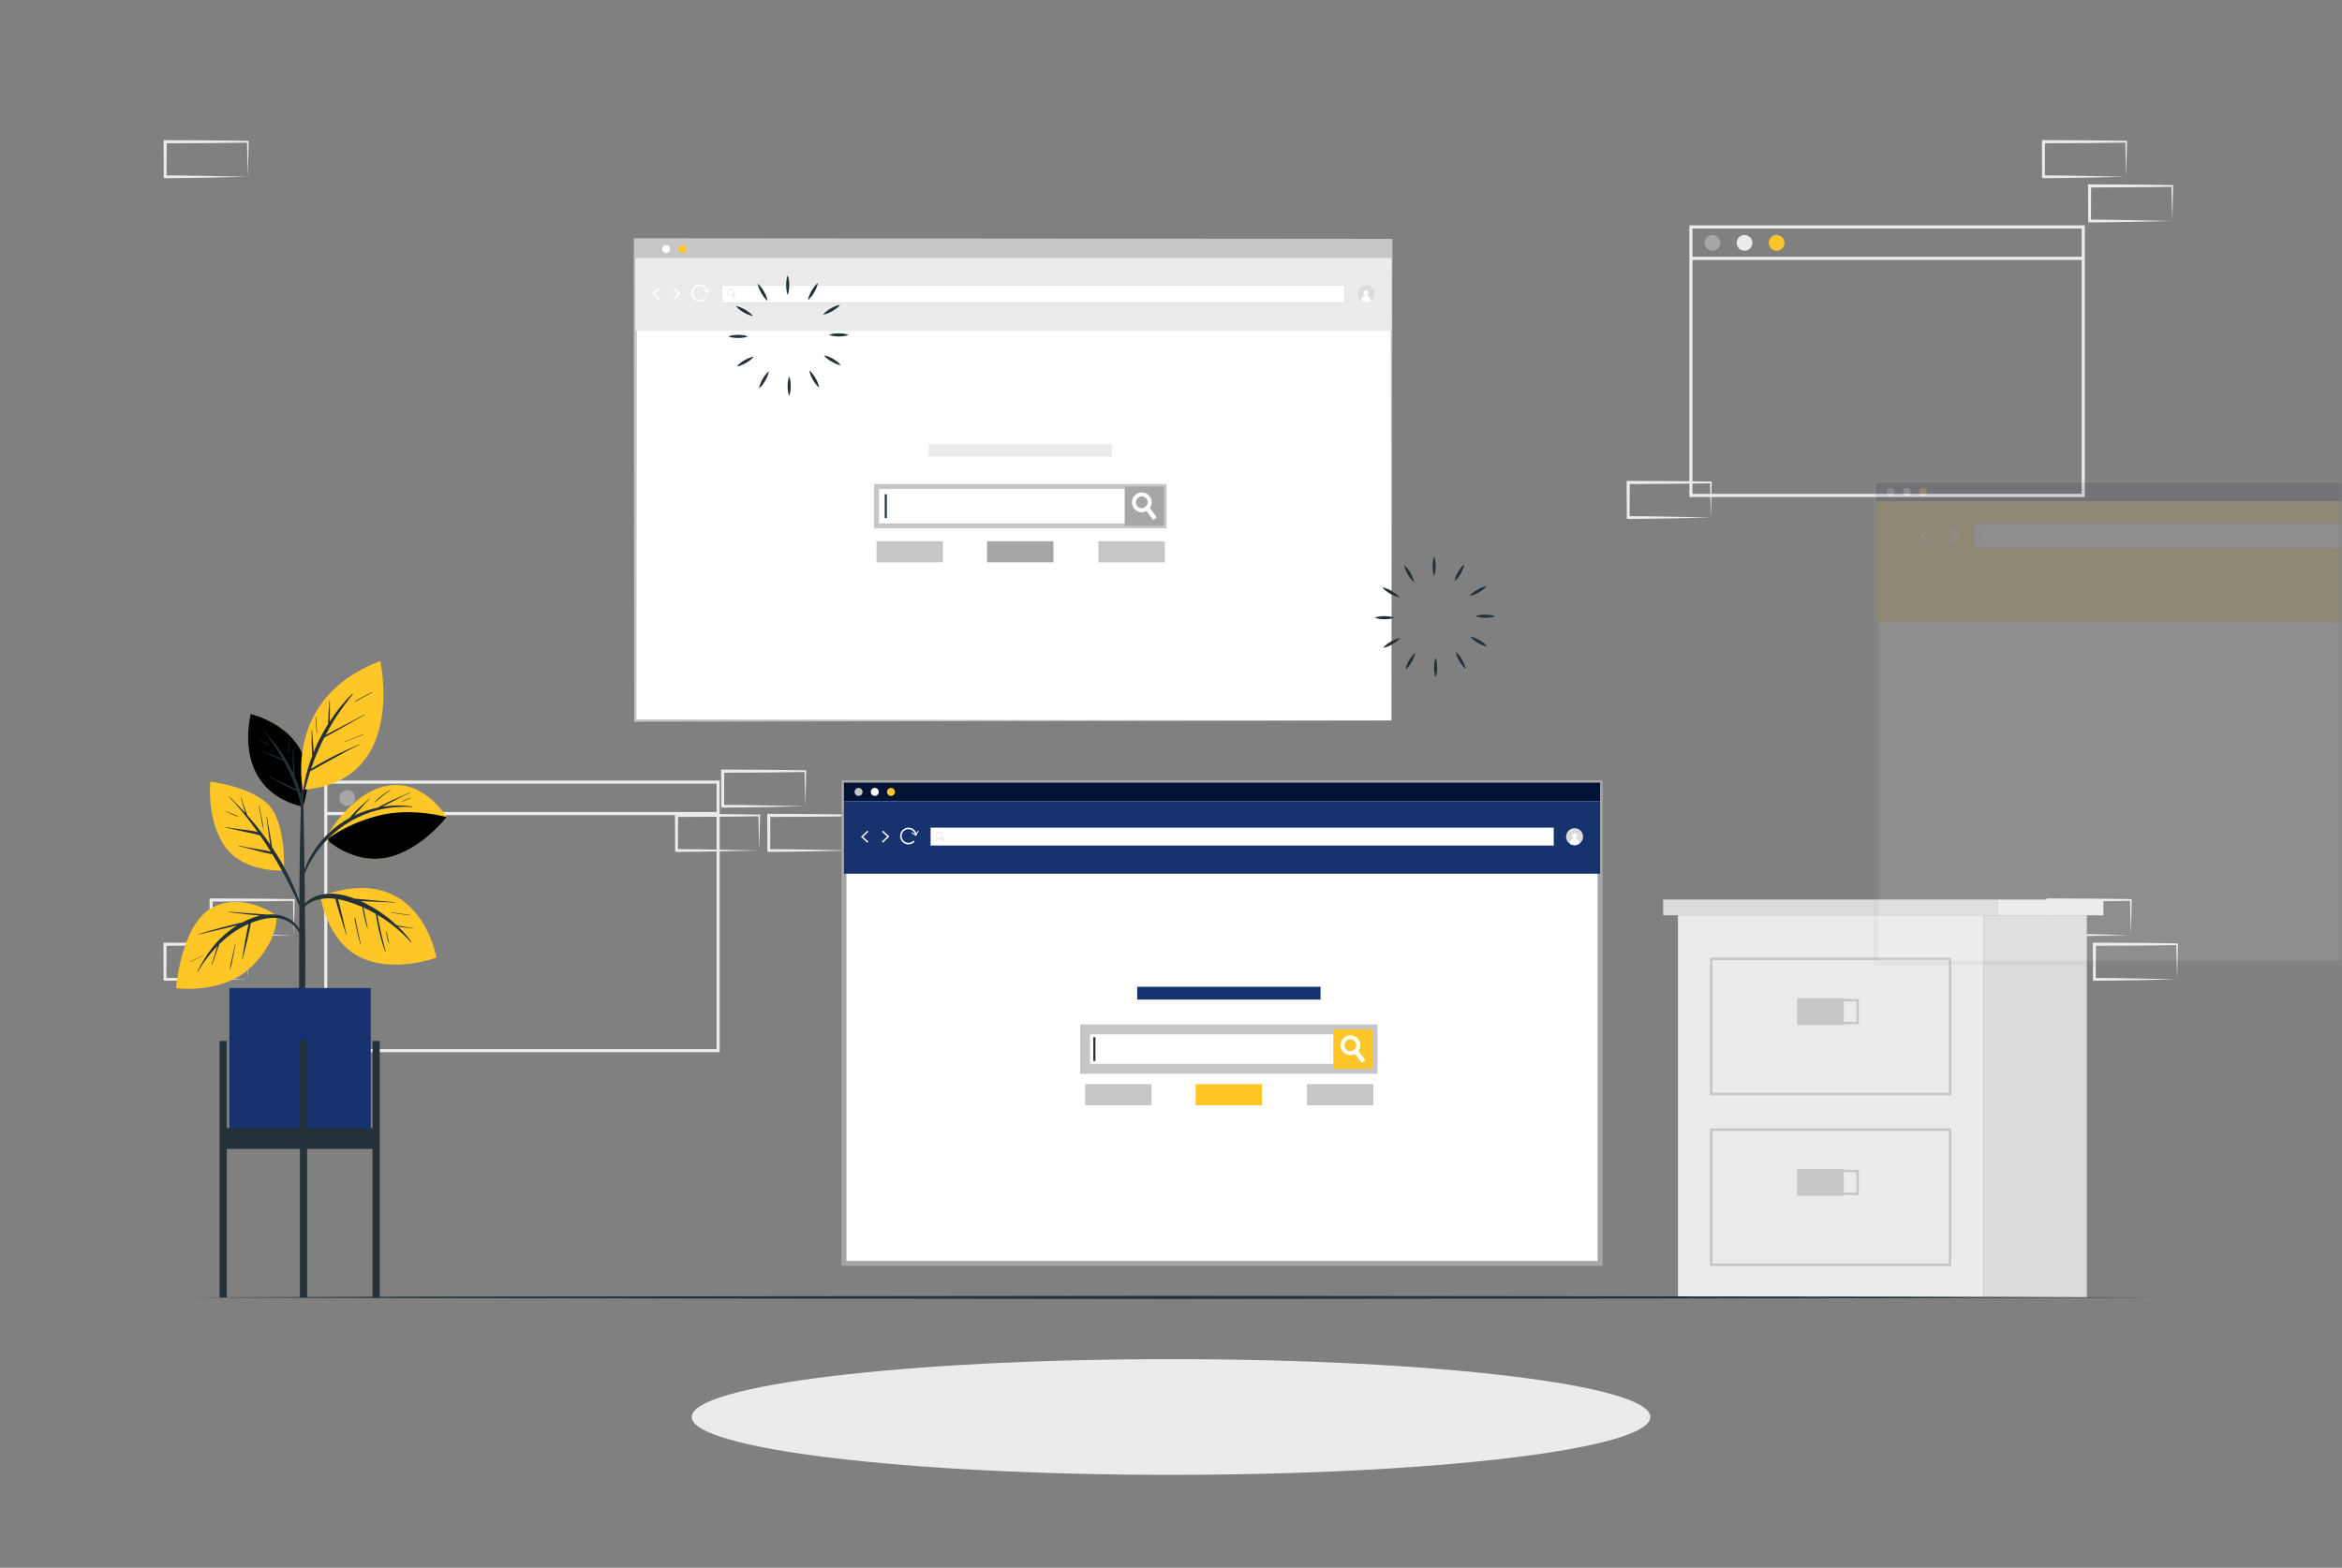 <svg width="236" height="158" viewBox="0 0 236 158" fill="none" xmlns="http://www.w3.org/2000/svg">
<rect x="0" y="0" width="236" height="158" fill="#808080" stroke="none"/>
<g clip-path="url(#clip0_1143_1164)">
<mask id="mask0_1143_1164" style="mask-type:luminance" maskUnits="userSpaceOnUse" x="0" y="0" width="236" height="158">
<path d="M236 0H0V158H236V0Z" fill="white"/>
</mask>
<g mask="url(#mask0_1143_1164)">
<path d="M210.083 50.089H170.234V22.711H210.083V50.089ZM170.549 49.773H209.768V23.027H170.549V49.773Z" fill="#EBEBEB"/>
<path d="M173.352 24.476C173.352 24.916 172.997 25.273 172.559 25.273C172.121 25.273 171.766 24.916 171.766 24.476C171.766 24.036 172.121 23.68 172.559 23.68C172.997 23.68 173.352 24.036 173.352 24.476Z" fill="#A6A6A6"/>
<path d="M176.587 24.476C176.587 24.916 176.231 25.273 175.793 25.273C175.355 25.273 175 24.916 175 24.476C175 24.036 175.355 23.68 175.793 23.68C176.231 23.68 176.587 24.036 176.587 24.476Z" fill="#EBEBEB"/>
<path d="M179.821 24.476C179.821 24.916 179.466 25.273 179.027 25.273C178.589 25.273 178.234 24.916 178.234 24.476C178.234 24.036 178.589 23.68 179.027 23.68C179.466 23.68 179.821 24.036 179.821 24.476Z" fill="#FFC627"/>
<path d="M209.925 26.195H170.391V25.879H209.925V26.195Z" fill="#EBEBEB"/>
<path d="M72.521 106.042H32.672V78.664H72.521V106.042ZM32.986 105.726H72.207V78.98H32.986V105.726Z" fill="#EBEBEB"/>
<path d="M35.79 80.429C35.79 80.87 35.435 81.226 34.996 81.226C34.558 81.226 34.203 80.87 34.203 80.429C34.203 79.989 34.558 79.633 34.996 79.633C35.435 79.633 35.79 79.989 35.79 80.429Z" fill="#A6A6A6"/>
<path d="M39.024 80.429C39.024 80.87 38.669 81.226 38.23 81.226C37.792 81.226 37.438 80.87 37.438 80.429C37.438 79.989 37.792 79.633 38.23 79.633C38.669 79.633 39.024 79.989 39.024 80.429Z" fill="#EBEBEB"/>
<path d="M42.266 80.429C42.266 80.87 41.911 81.226 41.473 81.226C41.035 81.226 40.68 80.87 40.68 80.429C40.68 79.989 41.035 79.633 41.473 79.633C41.911 79.633 42.266 79.989 42.266 80.429Z" fill="#FFC627"/>
<path d="M72.363 82.148H32.828V81.832H72.363V82.148Z" fill="#EBEBEB"/>
<path d="M140.216 72.612H64.023V24.164H140.216V72.612Z" fill="white"/>
<path d="M140.217 72.613L64.025 72.73L63.908 72.73V72.613L63.867 24.166L63.867 24.008H64.025L140.217 24.072L140.31 24.073V24.166L140.217 72.613ZM140.217 72.613L140.124 24.166L140.217 24.258L64.025 24.323L64.181 24.166L64.14 72.613L64.025 72.496L140.217 72.613Z" fill="#C6C6C6"/>
<path d="M140.216 26.028H64.023V24.164H140.216V26.028Z" fill="#C6C6C6"/>
<path d="M65.894 25.097C65.894 25.319 65.715 25.499 65.494 25.499C65.273 25.499 65.094 25.319 65.094 25.097C65.094 24.875 65.273 24.695 65.494 24.695C65.715 24.695 65.894 24.875 65.894 25.097Z" fill="#C6C6C6"/>
<path d="M67.526 25.097C67.526 25.319 67.347 25.499 67.126 25.499C66.905 25.499 66.727 25.319 66.727 25.097C66.727 24.875 66.905 24.695 67.126 24.695C67.347 24.695 67.526 24.875 67.526 25.097Z" fill="white"/>
<path d="M69.159 25.097C69.159 25.319 68.98 25.499 68.759 25.499C68.538 25.499 68.359 25.319 68.359 25.097C68.359 24.875 68.538 24.695 68.759 24.695C68.98 24.695 69.159 24.875 69.159 25.097Z" fill="#FFC627"/>
<path d="M140.216 33.338H64.023V26.027H140.216V33.338Z" fill="#EBEBEB"/>
<path d="M135.527 30.501H72.75V28.719H135.527V30.501Z" fill="white"/>
<path d="M135.548 30.518H72.734V28.699H135.548V30.518ZM72.771 30.482H135.511V28.736H72.771V30.482Z" fill="#C6C6C6"/>
<path d="M74.123 29.993L73.997 30.089L73.803 29.833L73.763 29.779L73.722 29.724L73.719 29.721C73.736 29.715 73.752 29.704 73.767 29.693C73.769 29.69 73.774 29.688 73.776 29.685C73.801 29.665 73.821 29.64 73.837 29.613L73.838 29.616L73.882 29.674L73.924 29.728L74.123 29.993Z" fill="#EBEBEB"/>
<path d="M73.927 29.726L73.886 29.672C73.9 29.652 73.912 29.63 73.921 29.607L73.872 29.543L73.87 29.539C73.867 29.552 73.861 29.566 73.856 29.579C73.852 29.59 73.847 29.601 73.84 29.611C73.824 29.638 73.804 29.663 73.78 29.683C73.785 29.679 73.792 29.674 73.797 29.668L73.799 29.671L73.839 29.723L73.88 29.777L74.032 29.978L74.013 29.993L73.863 29.793L73.822 29.74L73.782 29.685L73.78 29.683C73.777 29.686 73.773 29.688 73.77 29.691C73.755 29.701 73.739 29.712 73.722 29.719C73.717 29.723 73.711 29.725 73.706 29.727C73.688 29.734 73.672 29.738 73.656 29.742L73.657 29.745L73.702 29.803C73.723 29.797 73.745 29.788 73.766 29.777L73.806 29.831L74 30.087L74.126 29.992L73.927 29.726Z" fill="#EBEBEB"/>
<path d="M73.882 29.264C73.767 29.113 73.551 29.084 73.4 29.2C73.25 29.316 73.22 29.533 73.337 29.684C73.426 29.801 73.573 29.844 73.706 29.804C73.728 29.798 73.749 29.789 73.77 29.778C73.787 29.77 73.803 29.759 73.818 29.748C73.821 29.746 73.824 29.743 73.827 29.74C73.832 29.735 73.838 29.731 73.843 29.724C73.86 29.709 73.876 29.692 73.89 29.673C73.905 29.653 73.916 29.631 73.925 29.608C73.972 29.498 73.96 29.366 73.882 29.264ZM73.86 29.58C73.856 29.591 73.851 29.602 73.844 29.612C73.828 29.639 73.808 29.663 73.784 29.684C73.781 29.686 73.777 29.689 73.775 29.692C73.76 29.703 73.743 29.713 73.726 29.72C73.721 29.724 73.715 29.726 73.71 29.728C73.692 29.735 73.676 29.739 73.66 29.743C73.643 29.746 73.625 29.747 73.609 29.747C73.526 29.747 73.446 29.709 73.392 29.641C73.301 29.521 73.324 29.349 73.443 29.257C73.563 29.165 73.735 29.188 73.826 29.308C73.876 29.374 73.893 29.46 73.874 29.54C73.871 29.553 73.866 29.567 73.86 29.58Z" fill="#EBEBEB"/>
<path d="M73.925 29.608C73.972 29.498 73.96 29.366 73.882 29.264C73.766 29.113 73.55 29.084 73.4 29.2C73.25 29.316 73.22 29.533 73.337 29.684C73.426 29.801 73.573 29.844 73.706 29.804C73.728 29.798 73.749 29.789 73.77 29.778L73.811 29.832C73.827 29.824 73.844 29.813 73.859 29.801C73.862 29.798 73.865 29.797 73.867 29.794C73.872 29.79 73.879 29.785 73.884 29.778C73.902 29.763 73.918 29.746 73.932 29.727L73.89 29.673C73.905 29.653 73.917 29.631 73.925 29.608ZM73.835 29.635C73.826 29.648 73.815 29.661 73.803 29.672C73.797 29.677 73.792 29.683 73.787 29.687C73.784 29.689 73.78 29.692 73.777 29.695C73.765 29.704 73.752 29.712 73.738 29.718C73.736 29.72 73.731 29.721 73.729 29.723C73.708 29.735 73.685 29.743 73.662 29.746C73.561 29.767 73.455 29.73 73.389 29.643C73.345 29.584 73.325 29.511 73.335 29.437C73.345 29.365 73.383 29.299 73.441 29.254C73.492 29.215 73.55 29.196 73.61 29.196C73.691 29.196 73.775 29.234 73.828 29.305C73.882 29.375 73.898 29.463 73.876 29.544C73.87 29.569 73.861 29.592 73.846 29.615C73.843 29.622 73.839 29.628 73.835 29.635Z" fill="#EBEBEB"/>
<path d="M66.381 30.218L65.734 29.621L66.38 29L66.48 29.105L65.945 29.619L66.479 30.112L66.381 30.218Z" fill="white"/>
<path d="M67.943 29L68.59 29.598L67.944 30.219L67.844 30.114L68.378 29.6L67.845 29.107L67.943 29Z" fill="white"/>
<path d="M138.101 30.339C138.027 30.385 137.945 30.421 137.855 30.443C137.623 30.5 137.39 30.456 137.202 30.339C137.019 30.225 136.877 30.04 136.822 29.813C136.709 29.352 136.99 28.887 137.449 28.775C137.908 28.662 138.37 28.944 138.483 29.405C138.573 29.776 138.408 30.149 138.101 30.339Z" fill="#DBDBDB"/>
<path d="M137.911 29.511C137.911 29.656 137.794 29.773 137.651 29.773C137.507 29.773 137.391 29.656 137.391 29.511C137.391 29.367 137.507 29.25 137.651 29.25C137.794 29.25 137.911 29.367 137.911 29.511Z" fill="white"/>
<path d="M138.102 30.233V30.341C138.028 30.387 137.945 30.422 137.856 30.444C137.624 30.501 137.391 30.457 137.203 30.34V30.233C137.203 29.984 137.404 29.781 137.652 29.781C137.901 29.781 138.102 29.984 138.102 30.233Z" fill="white"/>
<path d="M70.513 30.385C70.049 30.385 69.672 30.006 69.672 29.54C69.672 29.074 70.049 28.695 70.513 28.695C70.934 28.695 71.292 29.011 71.347 29.43L71.195 29.45C71.15 29.107 70.858 28.849 70.513 28.849C70.133 28.849 69.825 29.159 69.825 29.54C69.825 29.921 70.133 30.231 70.513 30.231C70.707 30.231 70.893 30.148 71.024 30.003L71.137 30.106C70.978 30.283 70.751 30.385 70.513 30.385Z" fill="white"/>
<path d="M70.828 29.229L70.879 29.152L71.255 29.407L71.481 29.012L71.561 29.058L71.286 29.539L70.828 29.229Z" fill="white"/>
<path d="M117.294 53H88.328V49.031H117.294V53Z" fill="white"/>
<path d="M117.294 53H88.328V49.031H117.294V53Z" stroke="#C6C6C6" stroke-width="0.5" stroke-miterlimit="10"/>
<path d="M117.288 53H113.336V49.031H117.288V53Z" fill="#A6A6A6"/>
<path d="M116.57 52.127L116.205 52.405L115.529 51.509L115.281 51.181C115.331 51.161 115.378 51.134 115.423 51.1C115.509 51.034 115.572 50.949 115.611 50.855L115.873 51.204L116.57 52.127Z" fill="white"/>
<path d="M115.849 50.017C115.515 49.578 114.889 49.495 114.452 49.832C114.016 50.168 113.933 50.796 114.268 51.235C114.569 51.629 115.105 51.735 115.527 51.509C115.575 51.483 115.621 51.454 115.665 51.419C115.746 51.357 115.815 51.284 115.871 51.204C116.118 50.856 116.122 50.374 115.849 50.017ZM115.421 51.1C115.377 51.135 115.329 51.162 115.279 51.181C115.037 51.278 114.752 51.208 114.586 50.99C114.386 50.728 114.435 50.352 114.696 50.151C114.957 49.95 115.331 49.999 115.532 50.262C115.666 50.438 115.688 50.665 115.609 50.856C115.57 50.95 115.507 51.035 115.421 51.1Z" fill="white"/>
<path d="M89.367 52.221H89.156V49.812H89.367V52.221Z" fill="#253138"/>
<path d="M95.019 56.675H88.328V54.547H95.019V56.675Z" fill="#C6C6C6"/>
<path d="M106.152 56.675H99.461V54.547H106.152V56.675Z" fill="#A6A6A6"/>
<path d="M117.379 56.675H110.688V54.547H117.379V56.675Z" fill="#C6C6C6"/>
<path d="M112.047 46.024H93.57V44.734H112.047V46.024Z" fill="#EBEBEB"/>
<path d="M214.725 94.238L210.595 94.326L208.499 94.361C207.798 94.376 207.094 94.373 206.392 94.378L206.253 94.379L206.252 94.238L206.235 90.702L206.234 90.543L206.392 90.544L210.559 90.564C211.947 90.565 213.336 90.599 214.725 90.615L214.811 90.616L214.81 90.702C214.805 91.302 214.784 91.898 214.769 92.488L214.725 94.238ZM214.725 94.238L214.68 92.451C214.666 91.862 214.645 91.281 214.639 90.702L214.725 90.788C213.336 90.804 211.947 90.838 210.559 90.839L206.392 90.86L206.549 90.702L206.532 94.238L206.392 94.097C207.079 94.102 207.763 94.099 208.452 94.114L210.522 94.15L214.725 94.238Z" fill="#EBEBEB"/>
<path d="M210.084 98.698L205.954 98.786L203.858 98.822C203.158 98.836 202.454 98.834 201.752 98.839L201.612 98.84L201.611 98.698L201.594 95.162L201.594 95.004L201.752 95.004L205.918 95.024C207.307 95.026 208.695 95.06 210.084 95.076L210.171 95.077L210.17 95.162C210.164 95.762 210.143 96.359 210.129 96.949L210.084 98.698ZM210.084 98.698L210.039 96.912C210.025 96.323 210.004 95.741 209.998 95.162L210.084 95.249C208.695 95.265 207.307 95.299 205.918 95.3L201.752 95.32L201.909 95.162L201.892 98.698L201.752 98.558C202.438 98.563 203.123 98.56 203.811 98.575L205.882 98.61L210.084 98.698Z" fill="#EBEBEB"/>
<path d="M29.608 94.238L25.477 94.326L23.381 94.361C22.681 94.376 21.977 94.373 21.275 94.378L21.135 94.379L21.135 94.238L21.118 90.702L21.117 90.543L21.275 90.544L25.441 90.564C26.83 90.565 28.219 90.599 29.608 90.615L29.694 90.616L29.693 90.702C29.687 91.302 29.666 91.898 29.652 92.488L29.608 94.238ZM29.608 94.238L29.563 92.451C29.549 91.862 29.528 91.281 29.522 90.702L29.608 90.788C28.219 90.804 26.83 90.838 25.441 90.839L21.275 90.86L21.432 90.702L21.415 94.238L21.275 94.097C21.962 94.102 22.646 94.099 23.335 94.114L25.405 94.15L29.608 94.238Z" fill="#EBEBEB"/>
<path d="M24.959 98.698L20.829 98.786L18.733 98.822C18.033 98.836 17.329 98.834 16.627 98.839L16.487 98.84L16.486 98.698L16.47 95.162L16.469 95.004L16.627 95.004L20.793 95.024C22.181 95.026 23.57 95.06 24.959 95.076L25.046 95.077L25.045 95.162C25.039 95.762 25.018 96.359 25.004 96.949L24.959 98.698ZM24.959 98.698L24.915 96.912C24.901 96.323 24.88 95.741 24.873 95.162L24.959 95.249C23.57 95.265 22.181 95.299 20.793 95.3L16.627 95.32L16.784 95.162L16.767 98.698L16.627 98.558C17.313 98.563 17.998 98.56 18.686 98.575L20.756 98.61L24.959 98.698Z" fill="#EBEBEB"/>
<path d="M219.381 98.698L215.251 98.786L213.155 98.822C212.455 98.836 211.751 98.834 211.049 98.839L210.909 98.84L210.908 98.698L210.892 95.162L210.891 95.004L211.049 95.004L215.215 95.024C216.604 95.026 217.993 95.06 219.381 95.076L219.467 95.077L219.467 95.162C219.461 95.762 219.44 96.359 219.426 96.949L219.381 98.698ZM219.381 98.698L219.336 96.912C219.322 96.323 219.301 95.741 219.295 95.162L219.381 95.249C217.993 95.265 216.604 95.299 215.215 95.3L211.049 95.32L211.206 95.162L211.189 98.698L211.049 98.558C211.735 98.563 212.42 98.56 213.108 98.575L215.179 98.61L219.381 98.698Z" fill="#EBEBEB"/>
<path d="M81.154 81.253L77.024 81.341L74.928 81.377C74.228 81.391 73.524 81.388 72.822 81.394L72.682 81.395L72.682 81.253L72.665 77.717L72.664 77.559L72.822 77.559L76.988 77.579C78.377 77.581 79.766 77.615 81.154 77.631L81.241 77.632L81.24 77.717C81.234 78.317 81.213 78.914 81.199 79.504L81.154 81.253ZM81.154 81.253L81.109 79.467C81.095 78.878 81.075 78.296 81.069 77.717L81.154 77.803C79.766 77.82 78.377 77.853 76.988 77.855L72.822 77.875L72.979 77.717L72.962 81.253L72.822 81.112C73.508 81.118 74.193 81.115 74.882 81.13L76.952 81.165L81.154 81.253Z" fill="#EBEBEB"/>
<path d="M76.506 85.714L72.376 85.802L70.28 85.837C69.58 85.852 68.876 85.85 68.174 85.855L68.034 85.856L68.033 85.714L68.016 82.178L68.016 82.019L68.174 82.02L72.34 82.04C73.728 82.042 75.117 82.076 76.506 82.092L76.593 82.093L76.592 82.178C76.586 82.778 76.565 83.374 76.551 83.965L76.506 85.714ZM76.506 85.714L76.461 83.927C76.447 83.338 76.426 82.757 76.42 82.178L76.506 82.264C75.117 82.281 73.728 82.314 72.34 82.316L68.174 82.336L68.331 82.178L68.314 85.714L68.174 85.573C68.86 85.579 69.545 85.576 70.233 85.59L72.304 85.626L76.506 85.714Z" fill="#EBEBEB"/>
<path d="M85.803 85.714L81.673 85.802L79.577 85.837C78.877 85.852 78.172 85.85 77.471 85.855L77.331 85.856L77.33 85.714L77.313 82.178L77.312 82.019L77.471 82.02L81.636 82.04C83.025 82.042 84.414 82.076 85.803 82.092L85.889 82.093L85.888 82.178C85.882 82.778 85.862 83.374 85.847 83.965L85.803 85.714ZM85.803 85.714L85.758 83.927C85.744 83.338 85.723 82.757 85.717 82.178L85.803 82.264C84.414 82.281 83.025 82.314 81.636 82.316L77.471 82.336L77.627 82.178L77.611 85.714L77.471 85.573C78.157 85.579 78.841 85.576 79.53 85.59L81.6 85.626L85.803 85.714Z" fill="#EBEBEB"/>
<path d="M172.404 52.159L168.274 52.248L166.178 52.283C165.478 52.298 164.774 52.295 164.072 52.3L163.932 52.301L163.931 52.159L163.915 48.623L163.914 48.465L164.072 48.465L168.238 48.486C169.627 48.487 171.015 48.521 172.404 48.537L172.491 48.538L172.49 48.623C172.484 49.224 172.463 49.82 172.449 50.41L172.404 52.159ZM172.404 52.159L172.359 50.373C172.346 49.784 172.324 49.202 172.318 48.623L172.404 48.709C171.015 48.725 169.627 48.76 168.238 48.761L164.072 48.782L164.229 48.623L164.212 52.159L164.072 52.019C164.758 52.024 165.443 52.021 166.131 52.036L168.202 52.071L172.404 52.159Z" fill="#EBEBEB"/>
<path d="M214.248 17.815L210.118 17.904L208.022 17.939C207.322 17.954 206.618 17.951 205.916 17.956L205.776 17.957L205.775 17.815L205.758 14.28L205.758 14.121L205.916 14.122L210.082 14.142C211.471 14.143 212.86 14.177 214.248 14.194L214.335 14.194L214.334 14.28C214.328 14.88 214.307 15.476 214.293 16.066L214.248 17.815ZM214.248 17.815L214.203 16.029C214.19 15.44 214.168 14.858 214.163 14.28L214.248 14.366C212.86 14.382 211.471 14.416 210.082 14.418L205.916 14.437L206.073 14.28L206.056 17.815L205.916 17.674C206.602 17.68 207.287 17.677 207.975 17.692L210.046 17.727L214.248 17.815Z" fill="#EBEBEB"/>
<path d="M218.897 22.273L214.767 22.361L212.671 22.396C211.97 22.411 211.266 22.408 210.564 22.413L210.425 22.414L210.424 22.273L210.407 18.737L210.406 18.578L210.564 18.579L214.73 18.599C216.119 18.6 217.508 18.634 218.897 18.65L218.983 18.651L218.982 18.737C218.977 19.337 218.955 19.933 218.941 20.523L218.897 22.273ZM218.897 22.273L218.852 20.486C218.838 19.897 218.817 19.315 218.811 18.737L218.897 18.823C217.508 18.839 216.119 18.873 214.73 18.875L210.564 18.894L210.721 18.737L210.704 22.273L210.564 22.131C211.251 22.137 211.935 22.134 212.624 22.149L214.694 22.184L218.897 22.273Z" fill="#EBEBEB"/>
<path d="M24.975 17.819L20.845 17.908L18.749 17.943C18.049 17.958 17.344 17.955 16.642 17.961L16.503 17.961L16.502 17.819L16.485 14.284L16.484 14.125L16.642 14.126L20.808 14.146C22.197 14.147 23.586 14.181 24.975 14.197L25.061 14.199L25.061 14.284C25.055 14.884 25.034 15.48 25.019 16.07L24.975 17.819ZM24.975 17.819L24.93 16.033C24.916 15.444 24.895 14.863 24.889 14.284L24.975 14.37C23.586 14.386 22.197 14.42 20.808 14.421L16.642 14.442L16.799 14.284L16.782 17.819L16.642 17.679C17.329 17.684 18.013 17.681 18.702 17.696L20.772 17.731L24.975 17.819Z" fill="#EBEBEB"/>
<path d="M199.856 130.757H169.086V92.246H199.856V130.757Z" fill="#EBEBEB"/>
<path d="M201.346 92.243H167.594V90.656H201.346V92.243Z" fill="#DBDBDB"/>
<path d="M211.958 92.243H201.344V90.656H211.958V92.243Z" fill="#EBEBEB"/>
<path d="M210.284 130.757H199.859V92.246H210.284V130.757Z" fill="#DBDBDB"/>
<path d="M196.505 110.255H172.438V96.629H196.505V110.255Z" stroke="#C6C6C6" stroke-width="0.25" stroke-miterlimit="10"/>
<path d="M185.794 103.307H181.094V100.594H185.794V103.307Z" fill="#C6C6C6"/>
<path d="M187.185 103.101H182.484V100.797H187.185V103.101Z" stroke="#C6C6C6" stroke-width="0.25" stroke-miterlimit="10"/>
<path d="M196.505 127.47H172.438V113.844H196.505V127.47Z" stroke="#C6C6C6" stroke-width="0.25" stroke-miterlimit="10"/>
<path d="M185.794 120.522H181.094V117.809H185.794V120.522Z" fill="#C6C6C6"/>
<path d="M187.185 120.32H182.484V118.016H187.185V120.32Z" stroke="#C6C6C6" stroke-width="0.25" stroke-miterlimit="10"/>
<path d="M166.306 142.807C166.306 146.026 144.681 148.637 118.004 148.637C91.328 148.637 69.703 146.026 69.703 142.807C69.703 139.587 91.328 136.977 118.004 136.977C144.681 136.977 166.306 139.587 166.306 142.807Z" fill="#EBEBEB"/>
<path d="M68.267 130.65L43.399 130.679L18.531 130.755L43.399 130.832L68.267 130.86L118.004 130.913L167.74 130.86L192.608 130.832L217.476 130.755L192.608 130.678L167.74 130.65L118.004 130.598L68.267 130.65Z" fill="#253138"/>
<path d="M79.375 29.734C79.251 29.401 79.224 29.067 79.219 28.734C79.224 28.401 79.252 28.067 79.377 27.734C79.501 28.068 79.529 28.401 79.533 28.734C79.527 29.068 79.499 29.401 79.375 29.734Z" fill="#253138"/>
<path d="M77.346 30.323C77.073 30.096 76.883 29.821 76.713 29.535C76.551 29.244 76.409 28.941 76.352 28.59C76.625 28.816 76.815 29.091 76.985 29.378C77.146 29.669 77.287 29.972 77.346 30.323Z" fill="#253138"/>
<path d="M75.88 31.849C75.53 31.79 75.229 31.648 74.939 31.485C74.654 31.314 74.381 31.123 74.156 30.848C74.506 30.906 74.807 31.049 75.097 31.212C75.381 31.383 75.655 31.575 75.88 31.849Z" fill="#253138"/>
<path d="M75.374 33.905C75.042 34.029 74.71 34.057 74.378 34.062C74.046 34.057 73.715 34.029 73.383 33.903C73.715 33.778 74.047 33.751 74.378 33.746C74.71 33.752 75.042 33.78 75.374 33.905Z" fill="#253138"/>
<path d="M75.96 35.941C75.734 36.216 75.461 36.407 75.175 36.578C74.886 36.74 74.584 36.882 74.234 36.94C74.46 36.665 74.733 36.474 75.019 36.304C75.309 36.142 75.61 36 75.96 35.941Z" fill="#253138"/>
<path d="M77.482 37.41C77.423 37.761 77.281 38.064 77.119 38.355C76.949 38.641 76.758 38.916 76.484 39.141C76.543 38.79 76.684 38.487 76.847 38.196C77.017 37.911 77.208 37.636 77.482 37.41Z" fill="#253138"/>
<path d="M79.525 37.922C79.649 38.255 79.676 38.589 79.681 38.922C79.676 39.256 79.648 39.589 79.523 39.922C79.399 39.589 79.371 39.255 79.367 38.922C79.373 38.588 79.401 38.255 79.525 37.922Z" fill="#253138"/>
<path d="M81.555 37.336C81.828 37.562 82.017 37.838 82.188 38.124C82.349 38.415 82.491 38.718 82.548 39.069C82.275 38.843 82.085 38.568 81.915 38.281C81.754 37.99 81.613 37.687 81.555 37.336Z" fill="#253138"/>
<path d="M83.016 35.809C83.365 35.868 83.666 36.011 83.956 36.173C84.241 36.344 84.514 36.535 84.739 36.81C84.389 36.752 84.088 36.609 83.798 36.446C83.514 36.275 83.241 36.084 83.016 35.809Z" fill="#253138"/>
<path d="M83.531 33.75C83.863 33.626 84.195 33.599 84.527 33.594C84.859 33.599 85.191 33.627 85.522 33.752C85.191 33.877 84.859 33.905 84.527 33.909C84.195 33.903 83.863 33.875 83.531 33.75Z" fill="#253138"/>
<path d="M82.938 31.713C83.163 31.439 83.437 31.248 83.721 31.077C84.011 30.915 84.313 30.773 84.662 30.715C84.438 30.99 84.164 31.18 83.879 31.351C83.588 31.512 83.287 31.654 82.938 31.713Z" fill="#253138"/>
<path d="M81.422 30.243C81.481 29.892 81.623 29.589 81.784 29.298C81.955 29.012 82.145 28.738 82.419 28.512C82.361 28.863 82.219 29.166 82.057 29.457C81.886 29.742 81.696 30.017 81.422 30.243Z" fill="#253138"/>
<path d="M144.515 58.086C144.392 57.752 144.364 57.419 144.359 57.085C144.364 56.752 144.392 56.419 144.518 56.086C144.642 56.419 144.67 56.753 144.674 57.086C144.668 57.419 144.64 57.752 144.515 58.086Z" fill="#253138"/>
<path d="M142.486 58.67C142.213 58.443 142.023 58.169 141.853 57.883C141.691 57.592 141.55 57.289 141.492 56.938C141.766 57.164 141.956 57.438 142.126 57.725C142.286 58.016 142.428 58.319 142.486 58.67Z" fill="#253138"/>
<path d="M141.021 60.197C140.671 60.138 140.37 59.995 140.08 59.833C139.795 59.662 139.522 59.471 139.297 59.195C139.647 59.254 139.948 59.397 140.238 59.559C140.522 59.731 140.795 59.922 141.021 60.197Z" fill="#253138"/>
<path d="M140.515 62.253C140.183 62.377 139.851 62.405 139.519 62.41C139.187 62.405 138.855 62.376 138.523 62.251C138.856 62.126 139.187 62.098 139.519 62.094C139.851 62.099 140.183 62.128 140.515 62.253Z" fill="#253138"/>
<path d="M141.101 64.293C140.875 64.567 140.601 64.758 140.316 64.929C140.026 65.091 139.725 65.234 139.375 65.291C139.6 65.017 139.874 64.826 140.159 64.655C140.45 64.494 140.751 64.351 141.101 64.293Z" fill="#253138"/>
<path d="M142.622 65.762C142.564 66.112 142.421 66.415 142.26 66.707C142.089 66.993 141.899 67.267 141.625 67.493C141.683 67.142 141.825 66.839 141.987 66.548C142.158 66.262 142.349 65.988 142.622 65.762Z" fill="#253138"/>
<path d="M144.666 66.273C144.79 66.607 144.817 66.941 144.822 67.274C144.817 67.607 144.789 67.94 144.664 68.274C144.54 67.94 144.512 67.606 144.508 67.273C144.514 66.94 144.542 66.606 144.666 66.273Z" fill="#253138"/>
<path d="M146.695 65.684C146.968 65.91 147.158 66.185 147.328 66.471C147.49 66.763 147.631 67.066 147.689 67.416C147.415 67.191 147.226 66.916 147.056 66.629C146.895 66.338 146.754 66.035 146.695 65.684Z" fill="#253138"/>
<path d="M148.156 64.16C148.506 64.219 148.807 64.362 149.097 64.525C149.382 64.695 149.655 64.887 149.88 65.162C149.53 65.103 149.229 64.961 148.939 64.798C148.655 64.626 148.382 64.435 148.156 64.16Z" fill="#253138"/>
<path d="M148.672 62.102C149.004 61.978 149.336 61.95 149.667 61.945C149.999 61.95 150.331 61.979 150.663 62.104C150.331 62.229 149.999 62.257 149.667 62.261C149.335 62.256 149.004 62.227 148.672 62.102Z" fill="#253138"/>
<path d="M148.086 60.064C148.312 59.79 148.585 59.599 148.87 59.428C149.16 59.266 149.461 59.124 149.811 59.066C149.586 59.341 149.313 59.532 149.027 59.702C148.737 59.864 148.436 60.006 148.086 60.064Z" fill="#253138"/>
<path d="M146.562 58.594C146.621 58.243 146.764 57.941 146.925 57.65C147.095 57.364 147.286 57.089 147.56 56.863C147.501 57.215 147.36 57.517 147.197 57.808C147.027 58.094 146.836 58.368 146.562 58.594Z" fill="#253138"/>
<path d="M30.541 81.301C30.541 81.301 23.629 80.329 25.245 71.949C25.245 71.949 32.968 73.69 30.541 81.301Z" fill="#FFC627"/>
<path d="M30.541 81.301C30.541 81.301 23.629 80.329 25.245 71.949C25.245 71.949 32.968 73.69 30.541 81.301Z" fill="black"/>
<path d="M30.187 79.552C30.052 79.128 29.893 78.712 29.716 78.303C29.711 78.25 29.703 78.196 29.699 78.145C29.689 78.03 29.679 77.914 29.67 77.799C29.651 77.549 29.635 77.299 29.62 77.048C29.591 76.548 29.559 76.047 29.551 75.545C29.551 75.518 29.509 75.519 29.509 75.546C29.505 76.048 29.497 76.549 29.517 77.051C29.526 77.301 29.54 77.552 29.557 77.801C29.561 77.857 29.565 77.913 29.569 77.968C29.183 77.133 28.715 76.335 28.183 75.588C27.945 75.255 27.696 74.934 27.427 74.626C27.152 74.309 26.86 74.008 26.582 73.694C26.564 73.674 26.534 73.705 26.552 73.725C27.061 74.257 27.482 74.889 27.885 75.503C28.095 75.823 28.293 76.15 28.482 76.483C28.46 76.475 28.439 76.467 28.417 76.458C28.336 76.424 28.254 76.39 28.171 76.358C27.983 76.286 27.795 76.214 27.607 76.143C27.236 76.005 26.864 75.869 26.495 75.728C26.473 75.72 26.457 75.758 26.48 75.767C26.847 75.914 27.211 76.07 27.574 76.227C27.753 76.305 27.931 76.381 28.109 76.458C28.199 76.497 28.289 76.534 28.379 76.57C28.44 76.595 28.5 76.625 28.563 76.635C28.702 76.887 28.841 77.139 28.967 77.396C29.287 78.044 29.572 78.714 29.812 79.396C29.829 79.444 29.845 79.492 29.862 79.54C29.691 79.424 29.473 79.349 29.296 79.266C29.058 79.156 28.818 79.048 28.58 78.938C28.096 78.715 27.613 78.488 27.149 78.224C27.125 78.211 27.105 78.249 27.129 78.261C27.604 78.522 28.069 78.799 28.545 79.058C28.783 79.188 29.022 79.314 29.265 79.433C29.465 79.53 29.691 79.665 29.915 79.694C30.131 80.335 30.312 80.984 30.368 81.663C30.445 82.61 30.436 83.566 30.458 84.516C30.459 84.532 30.482 84.531 30.483 84.515C30.552 83.653 30.591 82.784 30.595 81.919C30.599 81.097 30.436 80.332 30.187 79.552Z" fill="#253138"/>
<path d="M29.127 74.625C29.073 75.112 29.024 75.612 29.058 76.103C29.059 76.117 29.078 76.116 29.079 76.103C29.107 75.612 29.111 75.124 29.167 74.636C29.17 74.609 29.129 74.598 29.127 74.625Z" fill="#253138"/>
<path d="M27.154 75.044C26.848 74.913 26.544 74.791 26.265 74.605C26.243 74.59 26.221 74.628 26.244 74.642C26.523 74.817 26.823 74.987 27.142 75.073C27.159 75.077 27.171 75.051 27.154 75.044Z" fill="#253138"/>
<path d="M30.758 94.607C30.753 93.84 30.738 93.073 30.729 92.306C30.715 89.759 30.694 87.211 30.648 84.664C30.612 82.641 30.565 80.62 30.508 78.597C30.508 78.586 30.5 78.578 30.49 78.572C30.488 78.019 30.485 77.467 30.482 76.915C30.482 76.901 30.465 76.894 30.449 76.894C30.432 76.894 30.416 76.902 30.416 76.916C30.412 77.469 30.409 78.022 30.406 78.576C30.397 78.582 30.39 78.589 30.39 78.599C30.288 82.198 30.197 85.799 30.176 89.398C30.172 90.13 30.172 90.862 30.169 91.594C30.145 93.941 30.134 96.288 30.142 98.635C30.14 99.009 30.135 99.382 30.134 99.756C30.127 101.904 30.156 104.051 30.157 106.198C30.157 106.314 30.285 106.371 30.42 106.377C30.575 106.383 30.741 106.321 30.741 106.189C30.742 103.821 30.757 101.453 30.757 99.085C30.764 97.592 30.77 96.1 30.758 94.607Z" fill="#253138"/>
<path d="M27.873 92.276C27.873 92.276 24.548 89.803 21.392 91.474C18.237 93.145 17.742 99.589 17.742 99.589C17.742 99.589 22.376 100.255 25.294 97.466C28.105 94.778 27.873 92.276 27.873 92.276Z" fill="#FFC627"/>
<path d="M28.777 92.427C28.176 92.173 27.506 92.111 26.851 92.175C26.719 92.145 26.578 92.145 26.444 92.135C26.288 92.124 26.131 92.112 25.975 92.1C25.652 92.075 25.329 92.055 25.006 92.031C24.35 91.982 23.692 91.941 23.037 91.875C23.014 91.873 23.009 91.914 23.033 91.917C23.68 92 24.325 92.093 24.975 92.159C25.309 92.192 25.644 92.227 25.979 92.251C26.058 92.257 26.139 92.265 26.222 92.275C26.122 92.297 26.024 92.321 25.927 92.348C25.405 92.497 24.903 92.709 24.421 92.963C24.159 93.01 23.898 93.084 23.641 93.145C23.23 93.242 22.82 93.349 22.411 93.456C21.604 93.669 20.806 93.908 20.004 94.142C19.978 94.149 19.99 94.189 20.016 94.182C20.817 93.985 21.622 93.804 22.424 93.613C22.814 93.52 23.204 93.428 23.593 93.331C23.694 93.306 23.796 93.284 23.898 93.26C23.003 93.814 22.198 94.524 21.536 95.324C20.874 96.122 20.347 96.996 19.893 97.925C19.881 97.949 19.915 97.972 19.929 97.948C20.466 97.002 21.142 96.111 21.916 95.328C21.902 95.372 21.887 95.417 21.873 95.462C21.811 95.658 21.75 95.855 21.688 96.051C21.565 96.444 21.44 96.837 21.323 97.232C21.315 97.259 21.355 97.267 21.364 97.242C21.504 96.861 21.638 96.478 21.772 96.095L21.969 95.531C22.003 95.434 22.036 95.336 22.069 95.238C22.078 95.208 22.091 95.178 22.1 95.148C22.474 94.786 22.867 94.445 23.28 94.139C23.825 93.735 24.421 93.394 25.044 93.123C25.033 93.181 25.022 93.238 25.011 93.294C24.978 93.446 24.944 93.598 24.913 93.751C24.848 94.067 24.786 94.383 24.725 94.7C24.6 95.346 24.522 96.001 24.402 96.647C24.397 96.674 24.436 96.684 24.443 96.658C24.592 96.008 24.784 95.368 24.928 94.717C25 94.391 25.074 94.066 25.141 93.739C25.172 93.587 25.203 93.434 25.234 93.281C25.251 93.196 25.27 93.111 25.28 93.025C25.341 93.001 25.4 92.974 25.461 92.95C26.333 92.626 27.297 92.391 28.227 92.57C29.117 92.742 29.879 93.341 30.228 94.18C30.259 94.253 30.372 94.208 30.356 94.133C30.175 93.331 29.508 92.736 28.777 92.427Z" fill="#253138"/>
<path d="M23.685 95.18C23.591 95.603 23.497 96.026 23.404 96.449C23.315 96.853 23.206 97.27 23.172 97.684C23.17 97.7 23.194 97.7 23.199 97.686C23.335 97.289 23.401 96.855 23.482 96.443C23.563 96.025 23.645 95.608 23.726 95.19C23.731 95.163 23.691 95.153 23.685 95.18Z" fill="#253138"/>
<path d="M20.478 96.255C20.055 96.471 19.644 96.716 19.202 96.893C19.174 96.904 19.192 96.945 19.219 96.931C19.645 96.718 20.085 96.529 20.488 96.272C20.498 96.264 20.489 96.25 20.478 96.255Z" fill="#253138"/>
<path d="M28.617 87.734C28.617 87.734 24.553 87.994 22.663 85.303C20.773 82.612 21.197 78.769 21.197 78.769C21.197 78.769 25.465 79.291 27.16 81.223C28.855 83.155 28.617 87.734 28.617 87.734Z" fill="#FFC627"/>
<path d="M30.525 91.76C30.384 91.322 30.21 90.892 30.046 90.463C29.887 90.051 29.719 89.644 29.54 89.24C29.175 88.418 28.772 87.615 28.322 86.836C28.035 86.34 27.728 85.859 27.412 85.384C27.405 85.312 27.391 85.24 27.38 85.167C27.361 85.041 27.343 84.915 27.323 84.788C27.283 84.53 27.238 84.272 27.195 84.015C27.102 83.451 26.986 82.891 26.896 82.327C26.892 82.301 26.85 82.301 26.854 82.328C26.936 82.885 26.992 83.445 27.07 84.002C27.108 84.276 27.143 84.55 27.185 84.823C27.2 84.922 27.215 85.021 27.231 85.12C26.61 84.211 25.942 83.337 25.221 82.501C25.124 82.389 25.023 82.279 24.924 82.168C24.914 82.137 24.899 82.106 24.887 82.075C24.857 81.997 24.827 81.919 24.798 81.841C24.739 81.679 24.68 81.517 24.622 81.354C24.508 81.035 24.406 80.712 24.32 80.384C24.313 80.358 24.273 80.37 24.279 80.396C24.361 80.731 24.448 81.066 24.545 81.396C24.592 81.556 24.645 81.714 24.701 81.871C24.71 81.897 24.72 81.923 24.73 81.949C24.21 81.381 23.668 80.833 23.121 80.291C23.102 80.272 23.073 80.302 23.092 80.322C24.154 81.414 25.093 82.619 25.971 83.864C25.872 83.832 25.77 83.807 25.671 83.787C25.358 83.726 25.042 83.682 24.726 83.642C24.064 83.557 23.404 83.473 22.745 83.368C22.718 83.365 22.707 83.404 22.735 83.409C23.364 83.534 23.988 83.677 24.613 83.821C24.909 83.889 25.205 83.947 25.502 84.006C25.749 84.054 25.979 84.13 26.215 84.21C26.28 84.304 26.349 84.397 26.414 84.492C26.712 84.928 26.998 85.373 27.278 85.821C27.14 85.793 27.002 85.767 26.864 85.74C26.55 85.679 26.235 85.621 25.919 85.569C25.3 85.467 24.679 85.359 24.067 85.219C24.04 85.213 24.03 85.254 24.056 85.26C24.678 85.406 25.293 85.578 25.91 85.742C26.208 85.822 26.508 85.895 26.808 85.961C26.959 85.995 27.109 86.028 27.26 86.059C27.325 86.073 27.386 86.09 27.443 86.091C28.036 87.058 28.594 88.047 29.109 89.056C29.336 89.501 29.554 89.949 29.766 90.4C29.983 90.864 30.169 91.337 30.369 91.807C30.409 91.901 30.558 91.862 30.525 91.76Z" fill="#253138"/>
<path d="M26.364 82.379C26.287 81.99 26.205 81.601 26.119 81.214C26.113 81.188 26.073 81.2 26.079 81.226C26.155 81.609 26.229 81.992 26.298 82.376C26.366 82.756 26.422 83.147 26.528 83.519C26.53 83.526 26.541 83.524 26.541 83.517C26.521 83.136 26.439 82.753 26.364 82.379Z" fill="#253138"/>
<path d="M23.998 82.266C23.809 82.172 23.61 82.096 23.414 82.02C23.311 81.98 23.208 81.939 23.106 81.898C23.053 81.877 23.001 81.856 22.949 81.835C22.893 81.813 22.825 81.796 22.777 81.76C22.747 81.737 22.727 81.791 22.758 81.796C22.817 81.806 22.876 81.842 22.931 81.867C22.982 81.89 23.034 81.913 23.085 81.936C23.184 81.981 23.283 82.025 23.382 82.069C23.578 82.156 23.777 82.243 23.982 82.308C24.006 82.315 24.02 82.278 23.998 82.266Z" fill="#253138"/>
<path d="M32.781 84.525C32.781 84.525 35.241 79.912 38.982 79.197C42.723 78.483 45.013 82.349 45.013 82.349C45.013 82.349 42.284 85.848 38.851 86.459C35.417 87.07 32.781 84.525 32.781 84.525Z" fill="#FFC627"/>
<path d="M41.486 81.266C40.517 81.132 39.524 81.148 38.552 81.301C38.608 81.27 38.664 81.239 38.719 81.211C38.996 81.069 39.273 80.925 39.549 80.781C40.123 80.481 40.704 80.162 41.306 79.92C41.334 79.909 41.316 79.868 41.289 79.882C40.703 80.155 40.097 80.385 39.509 80.656C39.216 80.791 38.927 80.933 38.641 81.085C38.457 81.183 38.252 81.276 38.071 81.393C37.249 81.563 36.447 81.826 35.693 82.187C35.849 82.017 36.006 81.846 36.161 81.675C36.51 81.292 36.852 80.889 37.236 80.54C37.256 80.522 37.225 80.493 37.205 80.511C36.813 80.868 36.4 81.198 36.02 81.57C35.836 81.75 35.66 81.937 35.488 82.129C35.403 82.224 35.317 82.323 35.235 82.426C33.608 83.314 32.224 84.655 31.311 86.275C30.792 87.196 30.43 88.192 30.219 89.228C30.214 89.253 30.251 89.268 30.259 89.241C30.773 87.5 31.743 85.863 33.01 84.567C34.384 83.162 36.12 82.146 38.022 81.655C39.151 81.364 40.318 81.262 41.481 81.34C41.529 81.343 41.533 81.272 41.486 81.266Z" fill="#253138"/>
<path d="M45.016 82.348C45.016 82.348 42.287 85.848 38.853 86.458C36.234 86.924 34.08 85.553 33.205 84.877L33.016 84.566C33.016 84.566 34.787 83.066 38.137 82.201C41.488 81.337 45.016 82.348 45.016 82.348Z" fill="black"/>
<path d="M39.309 79.621C39.025 79.794 38.742 79.968 38.478 80.171C38.218 80.371 37.976 80.589 37.756 80.834C37.737 80.856 37.767 80.883 37.788 80.865C38.037 80.648 38.286 80.431 38.544 80.226C38.797 80.025 39.056 79.825 39.331 79.656C39.355 79.642 39.332 79.606 39.309 79.621Z" fill="#253138"/>
<path d="M41.367 80.4C41.229 80.458 41.087 80.508 40.949 80.566C40.81 80.624 40.671 80.682 40.532 80.74C40.502 80.752 40.516 80.801 40.547 80.788C40.686 80.732 40.825 80.675 40.964 80.618C41.104 80.562 41.24 80.498 41.38 80.441C41.405 80.43 41.392 80.39 41.367 80.4Z" fill="#253138"/>
<path d="M32.289 90.33C32.289 90.33 32.946 94.905 36.373 96.507C39.799 98.107 43.977 96.507 43.977 96.507C43.977 96.507 42.334 86.606 32.289 90.33Z" fill="#FFC627"/>
<path d="M41.611 93.53C41.295 93.494 40.98 93.439 40.667 93.382C40.514 93.354 40.36 93.325 40.207 93.295C40.129 93.279 40.048 93.261 39.967 93.246C39.874 93.16 39.783 93.072 39.689 92.988C39.04 92.414 38.337 91.905 37.593 91.463C37.188 91.222 36.768 91.006 36.337 90.814C36.359 90.815 36.38 90.817 36.402 90.818C36.778 90.834 37.154 90.85 37.53 90.867C38.282 90.902 39.034 90.918 39.785 90.967C39.813 90.969 39.811 90.927 39.784 90.925C39.03 90.874 38.28 90.79 37.526 90.725C37.161 90.693 36.796 90.66 36.43 90.627C36.242 90.61 36.054 90.594 35.866 90.578C35.817 90.574 35.769 90.568 35.721 90.562C35.526 90.489 35.329 90.42 35.13 90.358C34.193 90.066 33.188 89.95 32.227 90.197C31.365 90.419 30.505 90.986 30.282 91.899C30.274 91.93 30.323 91.952 30.337 91.92C30.658 91.158 31.501 90.774 32.262 90.615C32.773 90.508 33.297 90.514 33.813 90.585C33.835 90.819 33.922 91.06 33.986 91.276C34.081 91.598 34.175 91.921 34.272 92.242C34.466 92.885 34.68 93.522 34.87 94.166C34.877 94.192 34.916 94.18 34.91 94.154C34.751 93.511 34.616 92.863 34.462 92.22C34.387 91.904 34.308 91.588 34.23 91.273C34.18 91.071 34.138 90.832 34.057 90.622C34.358 90.675 34.656 90.747 34.946 90.833C35.472 90.988 35.991 91.181 36.499 91.404C36.549 91.731 36.622 92.054 36.696 92.376C36.79 92.779 36.895 93.18 37.022 93.574C37.03 93.599 37.065 93.588 37.06 93.563C37.055 93.538 37.05 93.513 37.045 93.488L37.044 93.487C36.968 93.113 36.885 92.74 36.806 92.366C36.743 92.064 36.685 91.761 36.62 91.461C37.045 91.653 37.464 91.863 37.869 92.096C37.877 92.189 37.9 92.285 37.913 92.37C37.938 92.526 37.966 92.683 37.995 92.839C38.059 93.192 38.13 93.544 38.214 93.893C38.376 94.564 38.558 95.237 38.803 95.883C38.798 95.891 38.796 95.901 38.803 95.91C38.81 95.917 38.816 95.925 38.823 95.933C38.838 95.95 38.862 95.93 38.857 95.911C38.699 95.233 38.518 94.561 38.369 93.88C38.295 93.54 38.221 93.2 38.153 92.859C38.119 92.689 38.088 92.518 38.056 92.347C38.047 92.299 38.04 92.246 38.032 92.193C38.494 92.469 38.942 92.766 39.366 93.087C40.097 93.642 40.798 94.274 41.408 94.96C41.433 94.987 41.481 94.948 41.459 94.919C41.198 94.574 40.938 94.236 40.642 93.918C40.47 93.733 40.291 93.553 40.108 93.378C40.127 93.381 40.147 93.385 40.166 93.388C40.326 93.415 40.487 93.439 40.648 93.461C40.965 93.503 41.283 93.535 41.6 93.571C41.627 93.574 41.638 93.533 41.611 93.53Z" fill="#253138"/>
<path d="M39.206 95.082C39.201 95.042 39.194 95.002 39.187 94.963C39.177 94.913 39.153 94.864 39.145 94.813C39.145 94.812 39.144 94.811 39.144 94.811C39.074 94.506 39.014 94.198 38.959 93.888C38.955 93.867 38.921 93.873 38.922 93.894C38.937 94.303 39.037 94.709 39.182 95.089C39.187 95.101 39.209 95.1 39.207 95.085C39.207 95.084 39.206 95.083 39.206 95.082Z" fill="#253138"/>
<path d="M36.338 95.01C36.337 94.997 36.327 94.991 36.318 94.99C36.222 94.585 36.129 94.179 36.046 93.772C36.002 93.557 35.958 93.343 35.917 93.128C35.895 93.012 35.873 92.896 35.853 92.78C35.835 92.68 35.826 92.573 35.779 92.483C35.771 92.467 35.743 92.471 35.74 92.488C35.712 92.681 35.791 92.913 35.826 93.103C35.868 93.326 35.912 93.549 35.961 93.771C36.06 94.222 36.172 94.672 36.299 95.117C36.307 95.141 36.347 95.136 36.345 95.109C36.343 95.076 36.34 95.043 36.338 95.01Z" fill="#253138"/>
<path d="M41.303 92.21C40.677 92.124 40.051 92.033 39.424 91.957C39.398 91.954 39.387 91.994 39.414 91.998C40.039 92.091 40.666 92.169 41.292 92.251C41.319 92.255 41.329 92.214 41.303 92.21Z" fill="#253138"/>
<path d="M30.53 79.597C30.53 79.597 28.433 70.359 38.317 66.621C38.317 66.621 41.055 78.781 30.53 79.597Z" fill="#FFC627"/>
<path d="M32.663 74.358C32.7 74.334 32.736 74.311 32.77 74.293C32.956 74.19 33.142 74.084 33.328 73.98L34.474 73.336C35.229 72.912 35.974 72.471 36.733 72.056C36.757 72.043 36.735 72.007 36.711 72.02C35.95 72.436 35.176 72.825 34.41 73.231L33.277 73.833C33.123 73.915 32.968 73.996 32.814 74.078C33.144 73.45 33.496 72.835 33.883 72.242C34.4 71.451 34.966 70.697 35.555 69.96C35.582 69.926 35.538 69.882 35.506 69.913C34.635 70.75 33.88 71.708 33.221 72.726C33.222 72.694 33.222 72.661 33.224 72.63C33.235 72.4 33.242 72.171 33.245 71.941C33.252 71.49 33.23 71.038 33.243 70.587C33.244 70.56 33.202 70.561 33.201 70.589C33.182 71.032 33.129 71.475 33.104 71.918C33.092 72.14 33.082 72.361 33.076 72.583C33.072 72.702 33.061 72.839 33.065 72.97C32.861 73.295 32.666 73.625 32.481 73.96C32.152 74.556 31.857 75.18 31.598 75.82C31.588 75.59 31.574 75.36 31.561 75.13C31.531 74.624 31.47 74.121 31.449 73.615C31.448 73.588 31.405 73.588 31.406 73.616C31.417 74.122 31.393 74.628 31.409 75.134C31.417 75.387 31.424 75.64 31.441 75.892C31.447 75.985 31.452 76.079 31.459 76.174C31.144 77.003 30.89 77.856 30.712 78.713C30.519 79.638 30.441 80.565 30.344 81.502C30.343 81.509 30.354 81.509 30.354 81.502C30.441 80.666 30.652 79.822 30.879 79.015C31.001 78.579 31.13 78.145 31.27 77.715C31.681 77.52 32.074 77.277 32.471 77.056C32.883 76.827 33.298 76.603 33.712 76.375C34.536 75.921 35.359 75.459 36.21 75.057C36.235 75.046 36.213 75.01 36.188 75.021C35.326 75.413 34.458 75.786 33.612 76.213C33.191 76.425 32.776 76.652 32.365 76.885C32.023 77.079 31.67 77.273 31.342 77.496C31.438 77.209 31.538 76.923 31.647 76.64C31.947 75.864 32.286 75.101 32.663 74.358Z" fill="#253138"/>
<path d="M31.839 72.246C31.837 72.219 31.795 72.22 31.797 72.248C31.832 72.775 31.85 73.301 31.905 73.826C31.909 73.856 31.952 73.856 31.951 73.826C31.933 73.297 31.878 72.773 31.839 72.246Z" fill="#253138"/>
<path d="M36.571 74.009C35.952 74.259 35.328 74.497 34.713 74.756C34.696 74.763 34.703 74.791 34.721 74.784C35.346 74.55 35.962 74.293 36.584 74.05C36.609 74.04 36.596 73.999 36.571 74.009Z" fill="#253138"/>
<path d="M37.512 69.748C36.907 70.03 36.321 70.341 35.755 70.695C35.726 70.713 35.753 70.757 35.782 70.74C36.355 70.404 36.939 70.081 37.534 69.784C37.559 69.772 37.536 69.737 37.512 69.748Z" fill="#253138"/>
<path d="M37.362 114.663H23.109V99.574H37.362V114.663Z" fill="#163370"/>
<path d="M22.854 130.754H22.125V104.91H22.854V130.754Z" fill="#253138"/>
<path d="M38.269 130.754H37.539V104.91H38.269V130.754Z" fill="#253138"/>
<path d="M30.948 130.754H30.219V104.91H30.948V130.754Z" fill="#253138"/>
<path d="M37.902 115.785H22.492V113.695H37.902V115.785Z" fill="#253138"/>
<path d="M161.24 127.326H85.047V78.879H161.24V127.326Z" fill="white"/>
<path d="M161.24 127.326H85.047V78.879H161.24V127.326Z" stroke="#A6A6A6" stroke-width="0.5" stroke-miterlimit="10"/>
<path d="M161.24 80.743H85.047V78.879H161.24V80.743Z" fill="#001335"/>
<path d="M86.917 79.812C86.917 80.034 86.738 80.213 86.517 80.213C86.296 80.213 86.117 80.034 86.117 79.812C86.117 79.59 86.296 79.41 86.517 79.41C86.738 79.41 86.917 79.59 86.917 79.812Z" fill="#C6C6C6"/>
<path d="M88.55 79.812C88.55 80.034 88.371 80.213 88.15 80.213C87.929 80.213 87.75 80.034 87.75 79.812C87.75 79.59 87.929 79.41 88.15 79.41C88.371 79.41 88.55 79.59 88.55 79.812Z" fill="white"/>
<path d="M90.183 79.812C90.183 80.034 90.004 80.213 89.783 80.213C89.562 80.213 89.383 80.034 89.383 79.812C89.383 79.59 89.562 79.41 89.783 79.41C90.004 79.41 90.183 79.59 90.183 79.812Z" fill="#FFC627"/>
<path d="M161.24 88.053H85.047V80.742H161.24V88.053Z" fill="#163370"/>
<path d="M156.558 85.212H93.781V83.43H156.558V85.212Z" fill="white"/>
<path d="M156.571 85.233H93.758V83.414H156.571V85.233ZM93.794 85.196H156.535V83.45H93.794V85.196Z" fill="#C6C6C6"/>
<path d="M95.154 84.708L95.028 84.804L94.834 84.548L94.794 84.494L94.752 84.438L94.75 84.436C94.767 84.429 94.784 84.418 94.799 84.408C94.801 84.405 94.805 84.402 94.808 84.4C94.832 84.379 94.852 84.355 94.868 84.328L94.869 84.331L94.914 84.389L94.955 84.443L95.154 84.708Z" fill="#EBEBEB"/>
<path d="M94.951 84.441L94.909 84.387C94.924 84.367 94.936 84.345 94.944 84.322L94.895 84.258L94.893 84.254C94.89 84.267 94.885 84.281 94.879 84.294C94.875 84.305 94.87 84.316 94.864 84.326C94.847 84.354 94.827 84.378 94.803 84.398C94.808 84.394 94.815 84.388 94.82 84.383L94.822 84.385L94.862 84.438L94.904 84.492L95.055 84.693L95.036 84.708L94.886 84.508L94.846 84.454L94.806 84.401L94.803 84.398C94.8 84.401 94.796 84.403 94.794 84.406C94.779 84.417 94.763 84.428 94.746 84.434C94.74 84.438 94.734 84.44 94.729 84.442C94.712 84.449 94.696 84.453 94.68 84.457L94.681 84.46L94.725 84.518C94.747 84.513 94.768 84.503 94.79 84.492L94.83 84.546L95.023 84.802L95.149 84.707L94.951 84.441Z" fill="#EBEBEB"/>
<path d="M94.897 83.978C94.782 83.828 94.566 83.799 94.416 83.915C94.266 84.031 94.236 84.248 94.353 84.399C94.442 84.516 94.589 84.559 94.722 84.518C94.743 84.513 94.765 84.504 94.786 84.493C94.802 84.485 94.818 84.474 94.833 84.463C94.837 84.46 94.84 84.458 94.842 84.455C94.848 84.45 94.853 84.446 94.859 84.439C94.876 84.424 94.892 84.407 94.906 84.388C94.921 84.367 94.932 84.346 94.941 84.323C94.987 84.213 94.975 84.081 94.897 83.978ZM94.876 84.295C94.872 84.306 94.867 84.316 94.86 84.327C94.844 84.354 94.824 84.378 94.8 84.399C94.797 84.401 94.793 84.404 94.79 84.407C94.775 84.418 94.759 84.428 94.742 84.435C94.737 84.439 94.731 84.44 94.726 84.443C94.708 84.45 94.692 84.454 94.676 84.458C94.659 84.46 94.641 84.462 94.625 84.462C94.542 84.462 94.462 84.424 94.408 84.355C94.317 84.236 94.34 84.063 94.459 83.972C94.578 83.88 94.75 83.903 94.841 84.023C94.892 84.089 94.908 84.175 94.889 84.254C94.887 84.268 94.882 84.281 94.876 84.295Z" fill="#EBEBEB"/>
<path d="M94.941 84.323C94.987 84.213 94.975 84.081 94.897 83.978C94.782 83.828 94.566 83.799 94.416 83.915C94.266 84.031 94.236 84.248 94.353 84.399C94.442 84.516 94.589 84.559 94.722 84.518C94.743 84.513 94.765 84.504 94.786 84.493L94.826 84.547C94.842 84.539 94.86 84.528 94.875 84.516C94.877 84.513 94.88 84.512 94.883 84.509C94.888 84.505 94.895 84.5 94.9 84.493C94.918 84.478 94.934 84.461 94.947 84.442L94.906 84.388C94.921 84.368 94.932 84.346 94.941 84.323ZM94.851 84.35C94.841 84.364 94.831 84.376 94.818 84.386C94.813 84.392 94.808 84.397 94.802 84.401C94.8 84.404 94.796 84.407 94.793 84.409C94.781 84.419 94.767 84.427 94.754 84.434C94.751 84.435 94.747 84.436 94.745 84.438C94.723 84.45 94.7 84.458 94.678 84.461C94.577 84.482 94.471 84.444 94.405 84.358C94.361 84.299 94.341 84.226 94.35 84.152C94.361 84.079 94.398 84.013 94.456 83.969C94.507 83.93 94.566 83.911 94.625 83.911C94.707 83.911 94.79 83.949 94.844 84.02C94.897 84.09 94.914 84.178 94.892 84.259C94.885 84.284 94.876 84.307 94.861 84.33C94.859 84.337 94.855 84.344 94.851 84.35Z" fill="#EBEBEB"/>
<path d="M87.404 84.933L86.758 84.336L87.403 83.715L87.504 83.82L86.969 84.334L87.503 84.827L87.404 84.933Z" fill="white"/>
<path d="M88.966 83.711L89.613 84.309L88.967 84.93L88.867 84.825L89.401 84.311L88.868 83.818L88.966 83.711Z" fill="white"/>
<path d="M159.117 85.054C159.043 85.1 158.96 85.136 158.87 85.157C158.638 85.214 158.406 85.171 158.218 85.054C158.034 84.939 157.892 84.755 157.837 84.527C157.725 84.066 158.006 83.602 158.465 83.49C158.923 83.377 159.386 83.659 159.498 84.12C159.588 84.491 159.424 84.864 159.117 85.054Z" fill="#DBDBDB"/>
<path d="M158.927 84.226C158.927 84.37 158.81 84.487 158.666 84.487C158.523 84.487 158.406 84.37 158.406 84.226C158.406 84.082 158.523 83.965 158.666 83.965C158.81 83.965 158.927 84.082 158.927 84.226Z" fill="white"/>
<path d="M159.118 84.944V85.052C159.043 85.098 158.961 85.133 158.871 85.155C158.639 85.212 158.407 85.168 158.219 85.051V84.944C158.219 84.695 158.42 84.492 158.668 84.492C158.917 84.492 159.118 84.695 159.118 84.944Z" fill="white"/>
<path d="M91.544 85.1C91.08 85.1 90.703 84.721 90.703 84.255C90.703 83.789 91.08 83.41 91.544 83.41C91.966 83.41 92.324 83.726 92.378 84.145L92.226 84.165C92.182 83.822 91.889 83.564 91.544 83.564C91.165 83.564 90.856 83.874 90.856 84.255C90.856 84.636 91.165 84.946 91.544 84.946C91.739 84.946 91.925 84.862 92.055 84.717L92.169 84.82C92.01 84.998 91.782 85.1 91.544 85.1Z" fill="white"/>
<path d="M91.844 83.944L91.895 83.867L92.271 84.122L92.497 83.727L92.576 83.773L92.302 84.254L91.844 83.944Z" fill="white"/>
<path d="M138.309 107.715H109.344V103.746H138.309V107.715Z" fill="white"/>
<path d="M138.309 107.715H109.344V103.746H138.309V107.715Z" stroke="#C6C6C6" stroke-miterlimit="10"/>
<path d="M138.312 107.715H134.359V103.746H138.312V107.715Z" fill="#FFC627"/>
<path d="M137.586 106.842L137.221 107.119L136.544 106.223L136.297 105.895C136.347 105.875 136.394 105.848 136.438 105.814C136.524 105.749 136.587 105.663 136.626 105.57L136.889 105.918L137.586 106.842Z" fill="white"/>
<path d="M136.873 104.731C136.538 104.293 135.913 104.21 135.476 104.546C135.039 104.883 134.957 105.511 135.292 105.949C135.593 106.344 136.128 106.451 136.55 106.224C136.598 106.198 136.644 106.168 136.688 106.135C136.77 106.072 136.839 105.998 136.895 105.919C137.141 105.571 137.145 105.089 136.873 104.731ZM136.445 105.815C136.4 105.849 136.352 105.876 136.303 105.896C136.061 105.993 135.776 105.922 135.61 105.705C135.409 105.443 135.458 105.067 135.719 104.866C135.98 104.665 136.355 104.715 136.555 104.977C136.689 105.152 136.711 105.38 136.632 105.571C136.593 105.664 136.53 105.75 136.445 105.815Z" fill="white"/>
<path d="M110.383 106.936H110.172V104.527H110.383V106.936Z" fill="#253138"/>
<path d="M116.035 111.39H109.344V109.262H116.035V111.39Z" fill="#C6C6C6"/>
<path d="M127.175 111.39H120.484V109.262H127.175V111.39Z" fill="#FFC627"/>
<path d="M138.394 111.39H131.703V109.262H138.394V111.39Z" fill="#C6C6C6"/>
<path d="M133.07 100.738H114.594V99.449H133.07V100.738Z" fill="#163370"/>
<g opacity="0.114">
<path d="M265.24 97.047H189.047V48.641H265.24V97.047Z" fill="white"/>
<path d="M265.24 97.047H189.047V48.641H265.24V97.047Z" stroke="#A6A6A6" stroke-width="0.5" stroke-miterlimit="10"/>
<path d="M263.888 62.718H189.047V50.504H263.888V62.718Z" fill="#FFC627"/>
<path d="M240.875 55.212H198.969V52.773H240.875V55.212Z" fill="white"/>
<path d="M240.909 55.239H198.953V52.75H240.909V55.239ZM199.003 55.189H240.859V52.8H199.003V55.189Z" fill="#C6C6C6"/>
<path d="M199.614 54.734H199.484V53.254H199.614V54.734Z" fill="#C6C6C6"/>
<path d="M194.385 54.828L193.5 54.011L194.383 53.16L194.52 53.304L193.789 54.008L194.519 54.682L194.385 54.828Z" fill="white"/>
<path d="M196.526 53.16L197.411 53.978L196.528 54.828L196.391 54.684L197.122 53.981L196.392 53.306L196.526 53.16Z" fill="white"/>
<path d="M265.24 50.504H189.047V48.641H265.24V50.504Z" fill="#001335"/>
<path d="M190.917 49.574C190.917 49.795 190.738 49.975 190.517 49.975C190.296 49.975 190.117 49.795 190.117 49.574C190.117 49.352 190.296 49.172 190.517 49.172C190.738 49.172 190.917 49.352 190.917 49.574Z" fill="#C6C6C6"/>
<path d="M192.55 49.574C192.55 49.795 192.371 49.975 192.15 49.975C191.929 49.975 191.75 49.795 191.75 49.574C191.75 49.352 191.929 49.172 192.15 49.172C192.371 49.172 192.55 49.352 192.55 49.574Z" fill="white"/>
<path d="M194.183 49.574C194.183 49.795 194.004 49.975 193.783 49.975C193.562 49.975 193.383 49.795 193.383 49.574C193.383 49.352 193.562 49.172 193.783 49.172C194.004 49.172 194.183 49.352 194.183 49.574Z" fill="#FFC627"/>
</g>
</g>
</g>
<defs>
<clipPath id="clip0_1143_1164">
<rect width="236" height="158" fill="white"/>
</clipPath>
</defs>
</svg>
